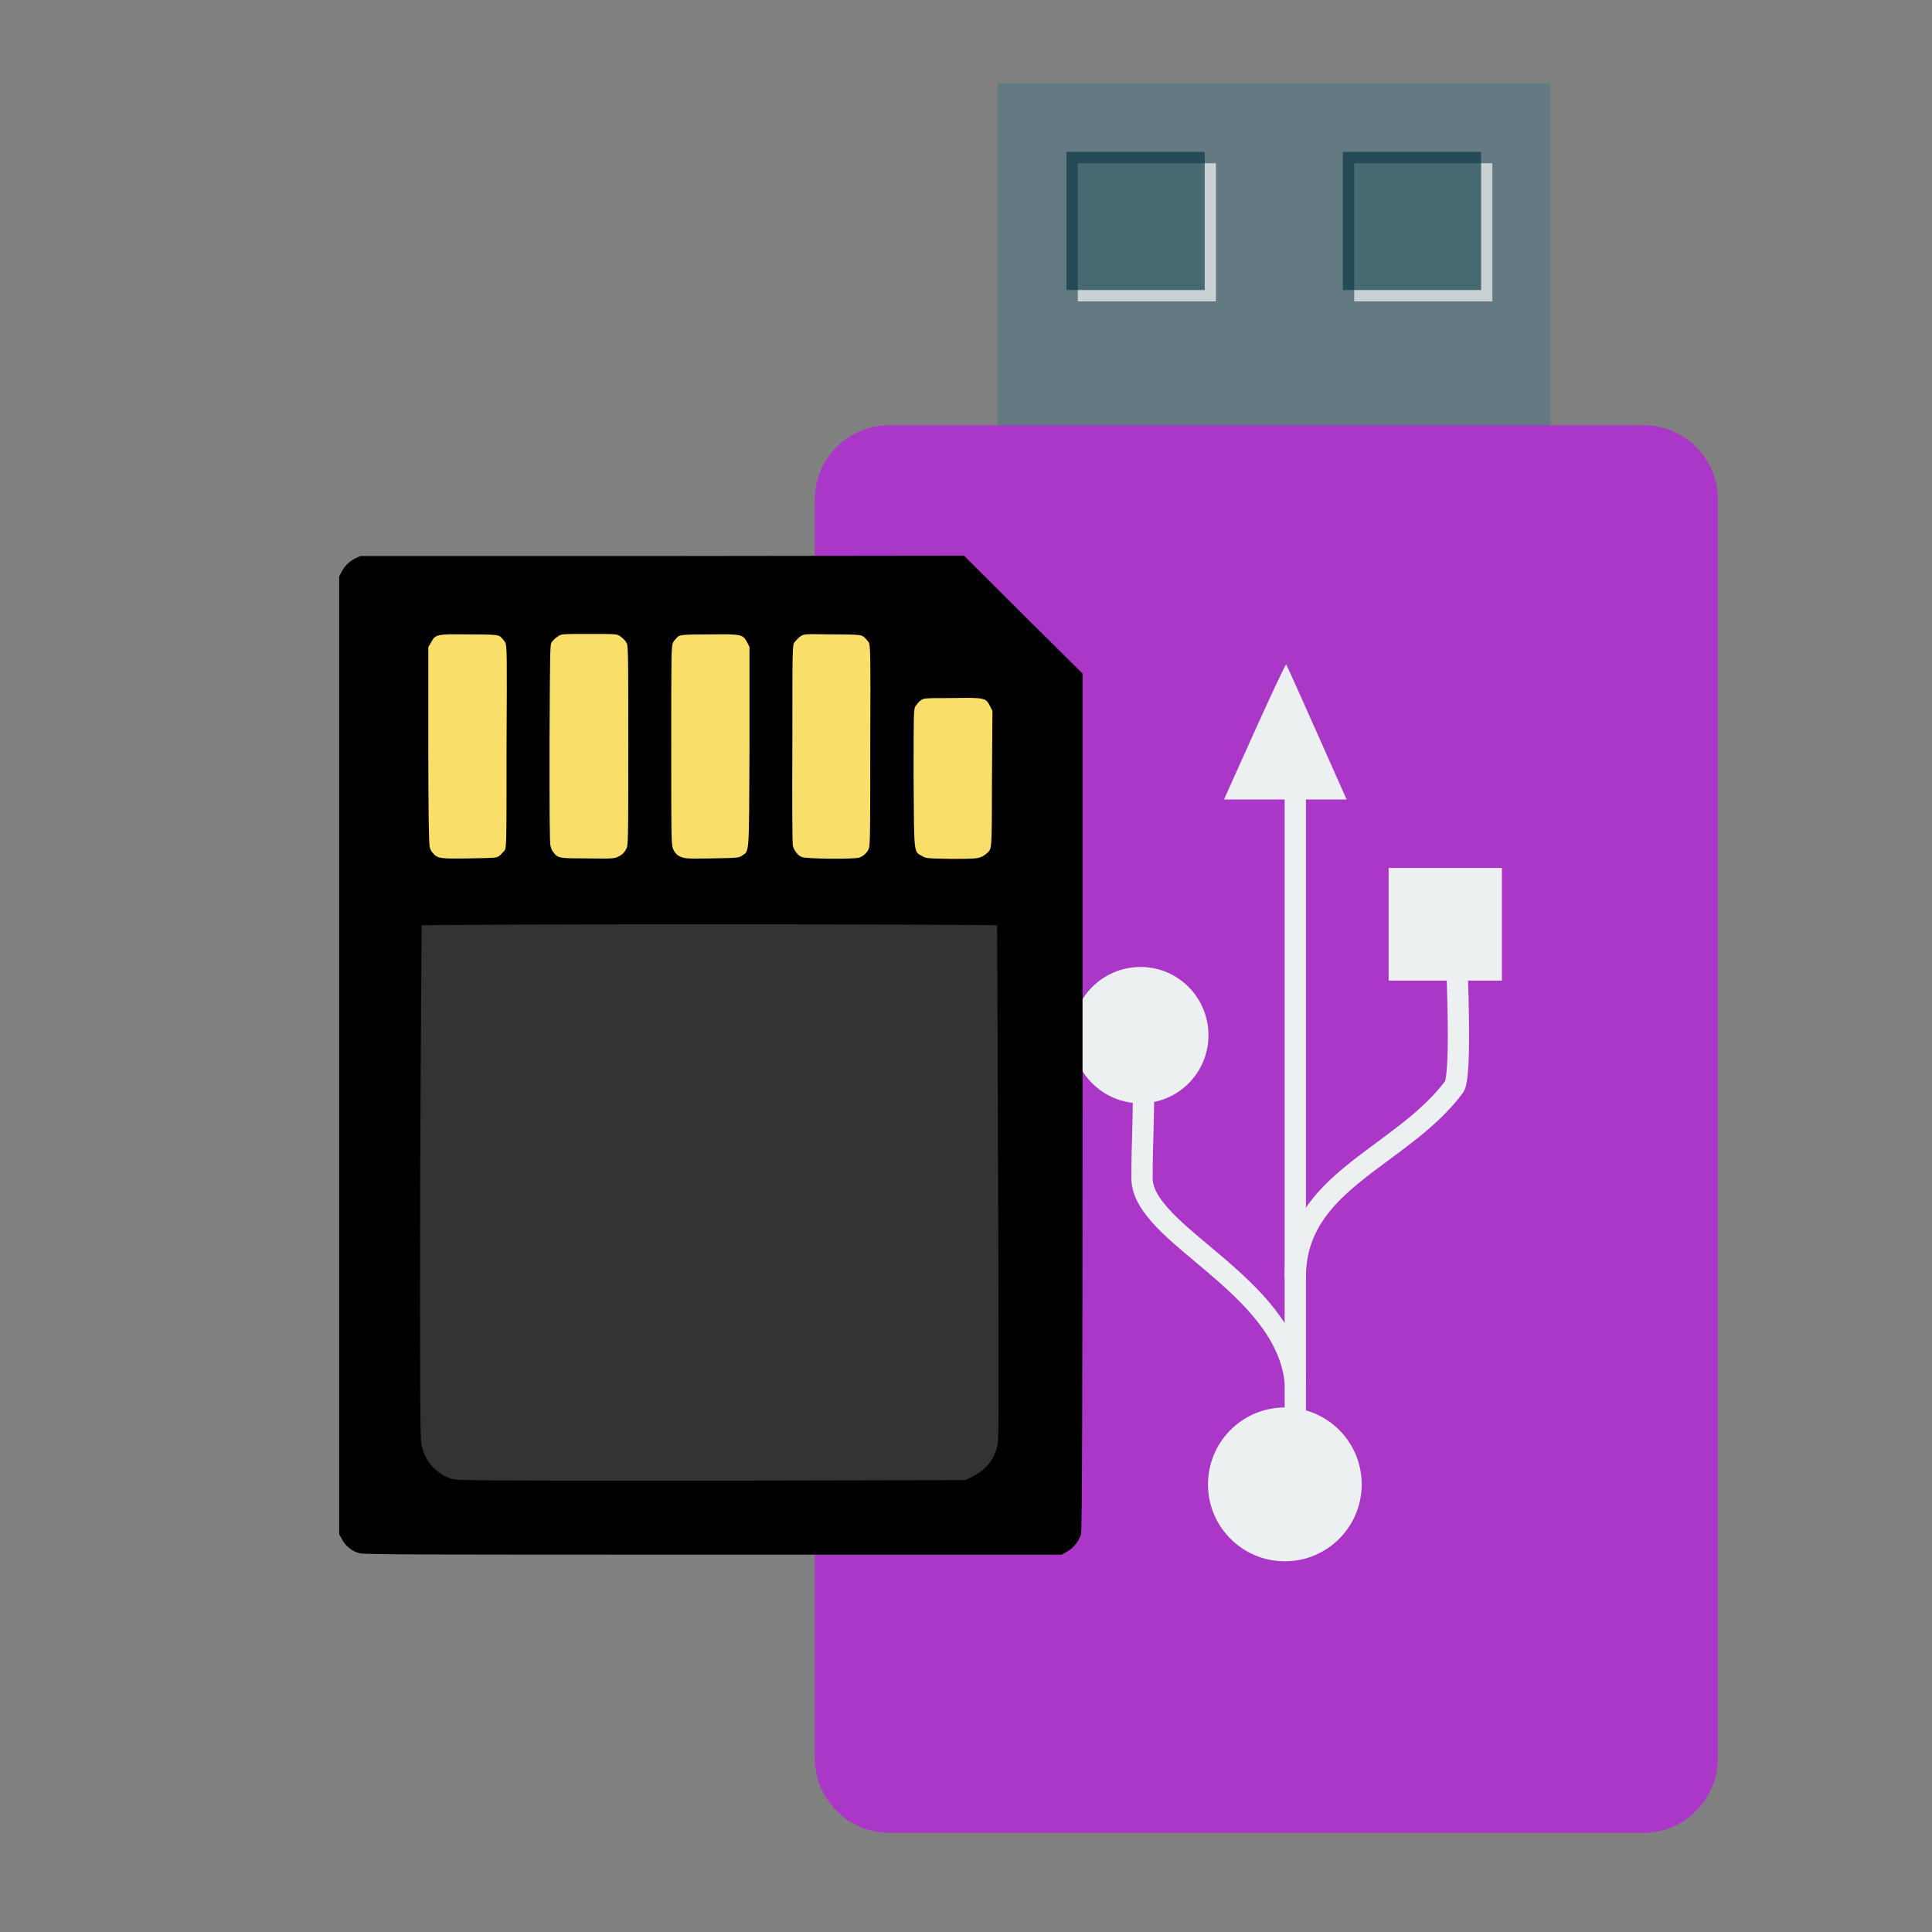 <?xml version="1.0" encoding="UTF-8"?>
<svg xmlns="http://www.w3.org/2000/svg" xmlns:xlink="http://www.w3.org/1999/xlink" width="16pt" height="16pt" viewBox="0 0 16 16" version="1.1">
<rect x="0" y="0" width="16" height="16" fill="#808080" stroke="none"/>
<g id="surface1">
<path style=" stroke:none;fill-rule:nonzero;fill:rgb(38.824%,47.843%,50.98%);fill-opacity:1;" d="M 8.262 3.547 L 12.84 3.547 L 12.84 0.688 L 8.262 0.688 Z M 8.262 3.547 "/>
<path style=" stroke:none;fill-rule:nonzero;fill:rgb(100%,100%,100%);fill-opacity:0.655;" d="M 8.926 2.496 L 10.07 2.496 L 10.07 1.352 L 8.926 1.352 Z M 8.926 2.496 "/>
<path style=" stroke:none;fill-rule:nonzero;fill:rgb(1.961%,20.784%,24.706%);fill-opacity:0.655;" d="M 8.832 2.402 L 9.977 2.402 L 9.977 1.258 L 8.832 1.258 Z M 8.832 2.402 "/>
<path style=" stroke:none;fill-rule:nonzero;fill:rgb(100%,100%,100%);fill-opacity:0.655;" d="M 11.215 2.496 L 12.359 2.496 L 12.359 1.352 L 11.215 1.352 Z M 11.215 2.496 "/>
<path style=" stroke:none;fill-rule:nonzero;fill:rgb(1.961%,20.784%,24.706%);fill-opacity:0.655;" d="M 11.121 2.402 L 12.266 2.402 L 12.266 1.258 L 11.121 1.258 Z M 11.121 2.402 "/>
<path style="fill-rule:nonzero;fill:#AB37C8;fill-opacity:1;stroke-width:9.766;stroke-linecap:butt;stroke-linejoin:miter;stroke:#AB37C8;stroke-opacity:1;stroke-miterlimit:4;" d="M 155.258 119.167 L 356.758 119.167 C 365.008 119.167 371.758 125.792 371.758 134.167 L 371.758 470.292 C 371.758 478.667 365.008 485.417 356.758 485.417 L 155.258 485.417 C 147.008 485.417 140.258 478.667 140.258 470.292 L 140.258 134.167 C 140.258 125.792 147.008 119.167 155.258 119.167 Z M 155.258 119.167 " transform="matrix(0.031,0,0,0.031,2.551,-0.021)"/>
<path style=" stroke:none;fill-rule:nonzero;fill:rgb(92.549%,94.118%,94.51%);fill-opacity:1;" d="M 11.5 8.121 L 11.5 7.188 L 12.438 7.188 L 12.438 8.121 Z M 11.5 8.121 "/>
<path style=" stroke:none;fill-rule:nonzero;fill:rgb(92.549%,94.118%,94.51%);fill-opacity:1;" d="M 10.641 11.656 C 10.992 11.656 11.277 11.941 11.277 12.293 C 11.277 12.645 10.992 12.93 10.641 12.93 C 10.289 12.93 10.004 12.645 10.004 12.293 C 10.004 11.941 10.289 11.656 10.641 11.656 Z M 10.641 11.656 "/>
<path style=" stroke:none;fill-rule:nonzero;fill:rgb(92.549%,94.118%,94.51%);fill-opacity:1;" d="M 9.445 8.008 C 9.758 8.008 10.008 8.262 10.008 8.574 C 10.008 8.883 9.758 9.137 9.445 9.137 C 9.133 9.137 8.879 8.883 8.879 8.574 C 8.879 8.262 9.133 8.008 9.445 8.008 Z M 9.445 8.008 "/>
<path style=" stroke:none;fill-rule:evenodd;fill:rgb(92.549%,94.118%,94.51%);fill-opacity:1;" d="M 10.137 6.621 C 10.137 6.621 10.641 5.488 10.652 5.504 C 10.664 5.52 11.152 6.621 11.152 6.621 Z M 10.137 6.621 "/>
<path style="fill:none;stroke-width:6.08;stroke-linecap:butt;stroke-linejoin:miter;stroke:rgb(92.549%,94.118%,94.51%);stroke-opacity:1;stroke-miterlimit:2.013;" d="M 256.724 269.552 C 253.724 241.463 213.09 227.691 212.954 211.465 C 212.954 200.42 213.5 195.648 213.363 181.603 " transform="matrix(0.029,0,0,0.029,3.282,3.626)"/>
<path style="fill:none;stroke-width:6.08;stroke-linecap:butt;stroke-linejoin:miter;stroke:rgb(92.549%,94.118%,94.51%);stroke-opacity:1;stroke-miterlimit:2.013;" d="M 256.724 239.691 C 256.724 212.147 286.995 205.602 302.13 185.285 C 304.312 181.876 302.812 150.651 302.812 148.606 " transform="matrix(0.029,0,0,0.029,3.282,3.626)"/>
<path style="fill:none;stroke-width:6.08;stroke-linecap:butt;stroke-linejoin:miter;stroke:rgb(92.549%,94.118%,94.51%);stroke-opacity:1;stroke-miterlimit:2.013;" d="M 256.724 302.959 L 256.724 96.109 " transform="matrix(0.029,0,0,0.029,3.282,3.626)"/>
<path style=" stroke:none;fill-rule:nonzero;fill:rgb(20%,20%,20%);fill-opacity:1;" d="M 3.105 6.52 L 8.57 6.52 L 8.57 12.68 L 3.105 12.68 Z M 3.105 6.52 "/>
<path style=" stroke:none;fill-rule:nonzero;fill:rgb(97.647%,87.059%,41.176%);fill-opacity:1;" d="M 5.98 5.164 C 5.945 5.164 5.906 5.168 5.867 5.168 C 5.602 5.168 5.602 5.168 5.57 5.195 C 5.555 5.211 5.535 5.23 5.531 5.246 C 5.52 5.273 5.516 6.98 5.527 7.031 C 5.535 7.07 5.578 7.113 5.625 7.125 C 5.645 7.133 5.766 7.133 5.91 7.133 C 6.141 7.129 6.164 7.125 6.199 7.105 C 6.219 7.094 6.242 7.074 6.246 7.062 C 6.254 7.035 6.27 6.238 6.27 5.664 L 6.273 5.273 L 6.242 5.23 C 6.219 5.199 6.199 5.18 6.172 5.176 C 6.152 5.168 6.082 5.168 5.98 5.164 Z M 4.605 5.203 L 4.555 5.242 L 4.508 5.281 L 4.504 6.16 C 4.5 6.746 4.504 7.047 4.512 7.074 C 4.527 7.121 4.574 7.156 4.633 7.164 C 4.66 7.168 4.785 7.172 4.918 7.172 C 5.141 7.168 5.156 7.168 5.195 7.145 C 5.273 7.102 5.27 7.16 5.27 6.188 C 5.27 5.707 5.266 5.297 5.258 5.285 C 5.254 5.27 5.23 5.246 5.207 5.23 L 5.168 5.203 Z M 6.574 5.211 L 6.527 5.25 L 6.477 5.289 L 6.477 6.145 C 6.473 6.617 6.473 7.016 6.477 7.031 C 6.48 7.047 6.5 7.078 6.516 7.094 C 6.543 7.121 6.562 7.129 6.605 7.137 C 6.637 7.141 6.766 7.145 6.895 7.141 C 7.148 7.141 7.172 7.133 7.219 7.07 C 7.238 7.043 7.238 7.004 7.238 6.172 C 7.238 5.355 7.238 5.305 7.219 5.273 C 7.184 5.219 7.152 5.211 6.848 5.211 Z M 3.902 5.23 C 3.758 5.23 3.613 5.234 3.582 5.242 C 3.559 5.25 3.535 5.27 3.516 5.301 L 3.484 5.348 L 3.484 5.895 C 3.484 6.191 3.488 6.586 3.492 6.766 L 3.5 7.094 L 3.539 7.125 C 3.562 7.145 3.598 7.16 3.625 7.164 C 3.684 7.172 3.977 7.176 4.109 7.164 C 4.199 7.16 4.211 7.156 4.246 7.125 L 4.285 7.094 L 4.289 6.211 C 4.293 5.23 4.297 5.273 4.211 5.246 C 4.188 5.238 4.043 5.23 3.902 5.23 Z M 7.879 5.691 C 7.629 5.691 7.613 5.691 7.586 5.711 C 7.527 5.754 7.531 5.738 7.531 6.391 C 7.531 6.727 7.535 7.02 7.539 7.043 C 7.551 7.09 7.566 7.109 7.621 7.125 C 7.672 7.145 8.051 7.148 8.109 7.129 C 8.133 7.125 8.164 7.105 8.184 7.09 L 8.215 7.059 L 8.223 6.758 C 8.227 6.59 8.23 6.309 8.23 6.129 C 8.23 5.801 8.23 5.801 8.207 5.762 C 8.16 5.688 8.172 5.691 7.879 5.691 Z M 7.879 5.691 "/>
<path style=" stroke:none;fill-rule:nonzero;fill:rgb(0%,0%,0%);fill-opacity:1;" d="M 2.977 12.863 C 2.918 12.848 2.867 12.809 2.836 12.754 L 2.809 12.707 L 2.809 4.773 L 2.828 4.738 C 2.855 4.684 2.895 4.648 2.941 4.625 L 2.984 4.605 L 5.484 4.605 L 7.984 4.602 L 8.473 5.09 L 8.965 5.578 L 8.965 9.125 C 8.965 11.512 8.961 12.684 8.953 12.703 C 8.938 12.758 8.895 12.816 8.84 12.848 L 8.793 12.875 L 5.906 12.875 C 3.566 12.875 3.012 12.875 2.977 12.863 Z M 8.051 12.23 C 8.16 12.176 8.23 12.094 8.258 11.98 C 8.273 11.93 8.273 11.773 8.266 9.797 C 8.262 8.629 8.258 7.668 8.258 7.664 C 8.25 7.652 3.5 7.652 3.492 7.664 C 3.492 7.668 3.484 8.617 3.48 9.777 C 3.477 11.359 3.48 11.898 3.488 11.945 C 3.508 12.09 3.605 12.203 3.738 12.246 C 3.789 12.262 3.863 12.262 5.891 12.262 L 7.996 12.258 Z M 4.133 7.09 C 4.148 7.078 4.164 7.059 4.176 7.047 C 4.195 7.023 4.195 7.016 4.195 6.188 C 4.199 5.406 4.199 5.352 4.184 5.32 C 4.176 5.305 4.156 5.285 4.145 5.273 C 4.121 5.258 4.105 5.254 3.883 5.254 C 3.613 5.25 3.605 5.254 3.57 5.32 L 3.547 5.359 L 3.547 6.172 C 3.547 6.676 3.551 6.996 3.559 7.016 C 3.562 7.031 3.574 7.055 3.586 7.066 C 3.625 7.109 3.641 7.113 3.883 7.109 C 4.098 7.105 4.109 7.105 4.133 7.09 Z M 5.129 7.09 C 5.152 7.078 5.172 7.059 5.184 7.035 C 5.203 7.004 5.203 6.996 5.203 6.172 C 5.203 5.34 5.203 5.34 5.184 5.316 C 5.176 5.301 5.152 5.281 5.137 5.27 C 5.109 5.25 5.102 5.25 4.879 5.25 C 4.656 5.25 4.648 5.25 4.621 5.27 C 4.602 5.281 4.582 5.301 4.57 5.316 C 4.555 5.34 4.555 5.344 4.551 6.156 C 4.551 6.691 4.551 6.984 4.559 7.004 C 4.562 7.023 4.574 7.051 4.586 7.062 C 4.621 7.109 4.641 7.109 4.875 7.109 C 5.082 7.113 5.094 7.109 5.129 7.09 Z M 6.145 7.086 C 6.207 7.043 6.203 7.102 6.207 6.188 L 6.207 5.359 L 6.188 5.32 C 6.152 5.254 6.145 5.25 5.871 5.254 C 5.652 5.254 5.637 5.258 5.613 5.273 C 5.602 5.285 5.582 5.305 5.574 5.32 C 5.559 5.352 5.559 5.41 5.559 6.176 C 5.559 6.988 5.559 7 5.578 7.039 C 5.59 7.062 5.605 7.082 5.633 7.094 C 5.668 7.109 5.68 7.113 5.891 7.109 C 6.109 7.105 6.117 7.105 6.145 7.086 Z M 7.117 7.102 C 7.152 7.09 7.184 7.059 7.195 7.027 C 7.207 7.004 7.207 6.844 7.207 6.172 C 7.211 5.391 7.207 5.344 7.195 5.32 C 7.184 5.305 7.168 5.285 7.152 5.273 C 7.129 5.258 7.117 5.254 6.895 5.254 C 6.66 5.25 6.66 5.25 6.629 5.27 C 6.613 5.281 6.594 5.301 6.582 5.316 C 6.562 5.34 6.562 5.344 6.562 6.156 C 6.559 6.691 6.562 6.984 6.566 7.004 C 6.578 7.047 6.609 7.086 6.641 7.098 C 6.676 7.113 7.078 7.117 7.117 7.102 Z M 8.141 7.09 C 8.16 7.078 8.184 7.059 8.195 7.043 C 8.211 7.012 8.215 6.996 8.215 6.449 L 8.219 5.887 L 8.199 5.848 C 8.164 5.777 8.152 5.777 7.883 5.781 C 7.66 5.781 7.648 5.781 7.625 5.801 C 7.609 5.809 7.594 5.832 7.582 5.848 C 7.566 5.871 7.566 5.906 7.566 6.441 C 7.57 7.082 7.566 7.051 7.637 7.09 C 7.668 7.109 7.68 7.109 7.883 7.113 C 8.09 7.113 8.102 7.109 8.141 7.09 Z M 8.141 7.09 "/>
</g>
</svg>
